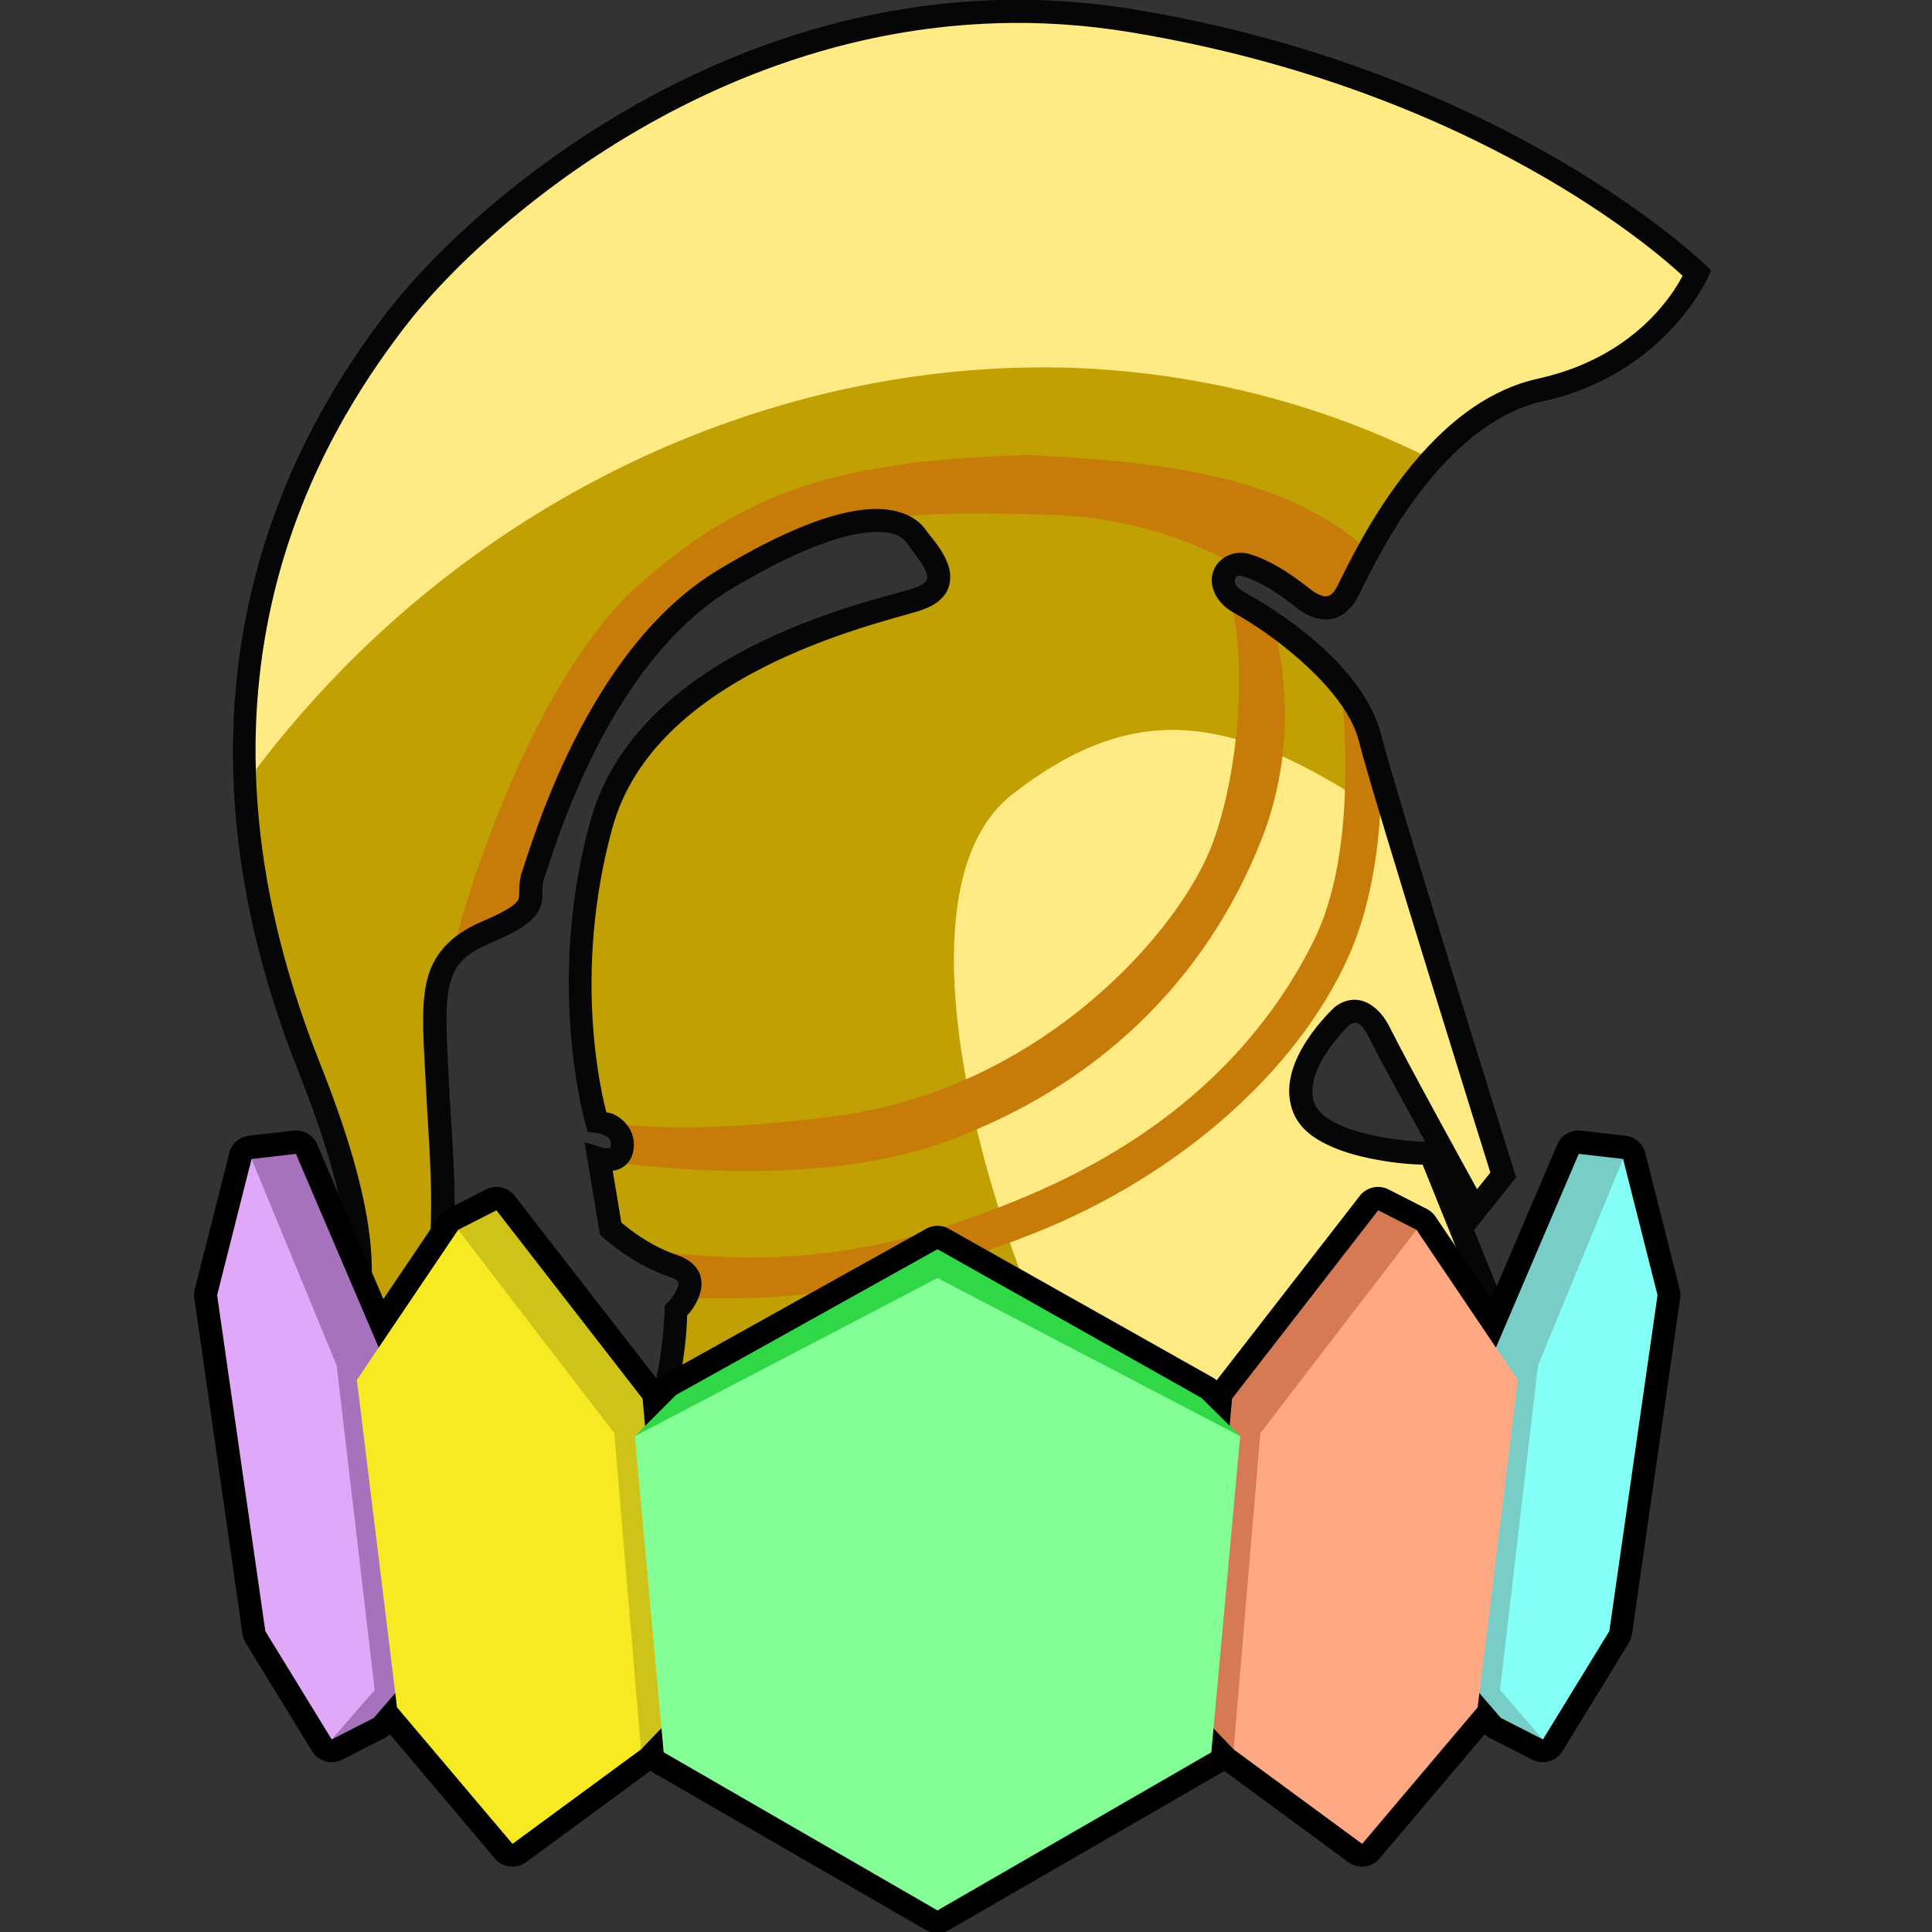 <?xml version="1.0" encoding="UTF-8" standalone="no"?>
<!-- Created with Inkscape (http://www.inkscape.org/) -->

<svg
   xmlns:dc="http://purl.org/dc/elements/1.1/"
   xmlns:cc="http://creativecommons.org/ns#"
   xmlns:rdf="http://www.w3.org/1999/02/22-rdf-syntax-ns#"
   xmlns:svg="http://www.w3.org/2000/svg"
   xmlns="http://www.w3.org/2000/svg"
   xmlns:sodipodi="http://sodipodi.sourceforge.net/DTD/sodipodi-0.dtd"
   xmlns:inkscape="http://www.inkscape.org/namespaces/inkscape"
   width="512"
   height="512"
   viewBox="0 0 135.467 135.467"
   version="1.1"
   id="svg8"
   inkscape:version="0.92.1 r15371"
   sodipodi:docname="app_icon.svg">
  <rect x="0" y="0" width="135.467" height="135.467" fill="#333333" stroke="none"/>
  <defs
     id="defs2" />
  <sodipodi:namedview
     id="base"
     pagecolor="#ffffff"
     bordercolor="#666666"
     borderopacity="1.0"
     inkscape:pageopacity="0.0"
     inkscape:pageshadow="2"
     inkscape:zoom="0.49497475"
     inkscape:cx="90.626644"
     inkscape:cy="264.09248"
     inkscape:document-units="mm"
     inkscape:current-layer="layer3"
     showgrid="false"
     units="px"
     inkscape:window-width="1858"
     inkscape:window-height="1177"
     inkscape:window-x="54"
     inkscape:window-y="-8"
     inkscape:window-maximized="1" />
  <g
     inkscape:groupmode="layer"
     id="layer3"
     inkscape:label="Layer 3">
    <g
       id="g5261"
       transform="matrix(0.613,0,0,0.613,-98.195,22.079)">
      <path
         sodipodi:nodetypes="cscccccccsssccscsssscssssscsscscccccsc"
         inkscape:connector-curvature="0"
         id="path4499-1-2-8-5-9"
         d="m 282.691,123.507 c 0,0 47.307,13.363 53.187,15.234 5.88,1.871 4.009,-3.207 2.673,-6.414 -1.336,-3.207 -14.7,-36.349 -14.7,-36.349 0,0 -12.294,-0.267 -14.433,-5.078 -2.138,-4.811 4.276,-10.691 4.276,-10.691 0,0 2.299,-2.085 4.276,1.871 2.405,4.811 10.958,20.312 10.958,20.312 l 3.207,-4.009 c 0,0 -13.631,-43.565 -15.234,-49.979 -1.604,-6.414 -9.628,-12.55 -14.967,-15.502 -3.267,-1.806 -1.625,-5.013 0.802,-4.276 2.003,0.608 3.931,1.776 6.336,3.647 2.405,1.965 4.087,1.431 5.156,-0.44 1.069,-1.871 8.82,-20.312 22.183,-23.252 13.363,-2.94 17.907,-13.363 17.907,-13.363 0,0 -22.451,-21.916 -64.679,-28.865 -42.229,-6.949 -74.568,21.649 -84.19,34.21 -9.622,12.562 -27.465,41.383 -9.889,85.526 11.493,28.865 3.517,33.099 -2.806,39.422 -5.605,5.605 -6.087,6.249 -5.412,7.417 0.806,1.334 6.882,2.472 15.168,-5.947 10.608,-10.779 8.285,-27.261 7.751,-38.22 -0.535,-10.958 -1.336,-15.234 5.613,-18.174 6.949,-2.94 4.276,-3.742 5.345,-6.682 1.069,-2.94 7.216,-24.856 21.916,-33.676 14.7,-8.82 20.296,-7.249 21.916,-4.811 1.336,1.871 5.078,5.613 -0.267,7.216 -5.345,1.604 -30.736,7.216 -35.814,25.658 -5.078,18.442 -0.535,33.943 -0.535,33.943 0,0 2.94,0.267 2.94,2.673 0,2.405 -2.673,1.604 -2.673,1.604 l 1.336,8.018 c 0,0 3.207,2.94 7.216,4.276 4.009,1.336 0.267,5.078 0.267,5.078 0,0 -0.267,13.096 -5.345,16.838 -5.078,3.742 -2.94,7.216 9.354,7.484 12.294,0.267 33.943,-14.165 41.16,-14.7 z"
         style="display:inline;fill:#ffea84;fill-opacity:1;stroke:none;stroke-width:2.646;stroke-linecap:butt;stroke-linejoin:miter;stroke-miterlimit:4;stroke-dasharray:none;stroke-opacity:1" />
      <path
         inkscape:connector-curvature="0"
         id="path4499-1-2-8-2"
         d="m 282.223,6.037 a 101.571,109.488 43.925 0 0 -10.528,0.264 101.571,109.488 43.925 0 0 -83.48,47.393 c 0.439,9.669 2.599,20.472 7.346,32.395 11.493,28.865 3.517,33.099 -2.806,39.422 -5.605,5.605 -6.087,6.248 -5.412,7.417 0.806,1.334 6.882,2.472 15.168,-5.947 10.608,-10.779 8.285,-27.261 7.75,-38.219 -0.535,-10.958 -1.336,-15.234 5.613,-18.174 1.159,-0.49 2.046,-0.921 2.732,-1.312 l -0.583,-3.255 8.694,-22.112 13.607,-15.686 8.959,-3.339 17.105,-5.345 28.553,1.881 20.031,8.935 c 1.393,-2.817 4.444,-8.783 9.018,-13.821 A 101.571,109.488 43.925 0 0 282.223,6.037 Z"
         style="display:inline;fill:#c1a003;fill-opacity:1;stroke:none;stroke-width:0.529;stroke-linecap:butt;stroke-linejoin:miter;stroke-miterlimit:4;stroke-dasharray:none;stroke-opacity:1" />
      <path
         inkscape:connector-curvature="0"
         id="path4499-1-2-80"
         d="m 266.388,19.539 -17.105,5.345 -3.386,3.751 c 12.65,-7.015 17.641,-5.496 19.155,-3.217 1.336,1.871 5.078,5.612 -0.267,7.216 -5.345,1.604 -30.736,7.216 -35.814,25.658 -5.078,18.442 -0.534,33.944 -0.534,33.944 0,0 2.94,0.267 2.94,2.673 0,2.405 -2.673,1.604 -2.673,1.604 l 1.336,8.018 c 0,0 3.207,2.94 7.216,4.276 4.009,1.336 0.268,5.078 0.268,5.078 0,0 -0.267,13.096 -5.345,16.838 -5.078,3.742 -2.94,7.217 9.354,7.484 12.294,0.267 33.943,-14.165 41.159,-14.7 0,0 0.185,0.052 0.189,0.053 -11.542,-23.787 -20.14,-58.443 -6.871,-68.742 14.396,-11.173 25.862,-9.209 43.69,3.237 -1.369,-4.554 -2.422,-8.146 -2.798,-9.652 -1.604,-6.414 -9.628,-12.55 -14.967,-15.501 -3.267,-1.806 -1.625,-5.013 0.802,-4.277 2.003,0.608 3.931,1.776 6.336,3.647 2.232,1.824 3.841,1.493 4.915,-0.059 l -14.993,-10.804 z"
         style="display:inline;fill:#c1a003;fill-opacity:1;stroke:none;stroke-width:0.529;stroke-linecap:butt;stroke-linejoin:miter;stroke-miterlimit:4;stroke-dasharray:none;stroke-opacity:1" />
      <path
         inkscape:connector-curvature="0"
         id="path4499-1-1"
         d="m 300.612,31.805 c 1.987,5.224 1.904,18.445 -1.618,28.359 -3.608,10.156 -19.511,28.197 -42.763,31.404 -13.632,1.88 -22.297,1.464 -27.139,0.797 0.866,0.235 2.284,0.873 2.284,2.544 0,2.405 -2.673,1.604 -2.673,1.604 l 0.029,0.178 c 8.225,1.201 26.127,2.836 39.794,-2.182 17.105,-6.281 29.563,-18.283 35.948,-34.478 3.921,-9.946 2.774,-19.183 1.385,-24.668 -1.374,-0.958 -2.719,-1.793 -3.924,-2.459 -0.597,-0.33 -1.028,-0.707 -1.322,-1.098 z"
         style="display:inline;fill:#c77c09;fill-opacity:1;stroke:none;stroke-width:0.529;stroke-linecap:butt;stroke-linejoin:miter;stroke-miterlimit:4;stroke-dasharray:none;stroke-opacity:1" />
      <path
         sodipodi:nodetypes="cccsscscsccccc"
         inkscape:connector-curvature="0"
         id="path4499-9"
         d="m 232.003,32.005 c -13.199,13.463 -20.055,40.494 -20.124,41.253 0.9,-1.044 2.182,-1.903 3.995,-2.67 6.949,-2.94 4.276,-3.742 5.345,-6.682 1.069,-2.94 7.217,-24.856 21.916,-33.676 8.489,-5.093 13.937,-6.718 17.342,-6.715 4.746,-0.909 10.548,-0.944 20.076,-0.635 8.688,0.282 15.716,2.843 20.946,5.708 0.369,-0.099 0.79,-0.098 1.238,0.038 2.003,0.608 3.931,1.776 6.336,3.647 2.405,1.965 4.087,1.431 5.156,-0.44 0.301,-0.527 1.151,-2.389 2.487,-4.826 -9.6,-8.93 -25.051,-10.319 -38.932,-10.974 -23.389,0.589 -33.748,4.982 -45.78,15.971 z"
         style="display:inline;fill:#c77c09;fill-opacity:1;stroke:none;stroke-width:0.529;stroke-linecap:butt;stroke-linejoin:miter;stroke-miterlimit:4;stroke-dasharray:none;stroke-opacity:1" />
      <path
         inkscape:connector-curvature="0"
         id="path4554-3"
         d="m 313.58,42.297 c 0.734,7.246 1.266,20.417 -3.092,29.226 -5.359,10.831 -15.235,21.916 -33.142,29.399 -15.609,6.523 -27.97,8.273 -44.249,5.871 1.173,0.736 2.604,1.495 4.159,2.013 2.351,0.784 2.034,2.391 1.372,3.589 10.191,0.503 22.485,-0.334 40.456,-7.598 15.603,-6.308 29.42,-18.022 35.413,-31.538 2.925,-6.595 3.655,-14.429 3.714,-20.21 -0.616,-2.103 -1.087,-3.757 -1.309,-4.646 -0.525,-2.1 -1.74,-4.169 -3.322,-6.107 z"
         style="display:inline;fill:#c77c09;fill-opacity:1;stroke:none;stroke-width:0.265px;stroke-linecap:butt;stroke-linejoin:miter;stroke-opacity:1" />
      <path
         style="color:#000000;font-style:normal;font-variant:normal;font-weight:normal;font-stretch:normal;font-size:medium;line-height:normal;font-family:sans-serif;font-variant-ligatures:normal;font-variant-position:normal;font-variant-caps:normal;font-variant-numeric:normal;font-variant-alternates:normal;font-feature-settings:normal;text-indent:0;text-align:start;text-decoration:none;text-decoration-line:none;text-decoration-style:solid;text-decoration-color:#000000;letter-spacing:normal;word-spacing:normal;text-transform:none;writing-mode:lr-tb;direction:ltr;text-orientation:mixed;dominant-baseline:auto;baseline-shift:baseline;text-anchor:start;white-space:normal;shape-padding:0;clip-rule:nonzero;display:inline;overflow:visible;visibility:visible;opacity:1;isolation:auto;mix-blend-mode:normal;color-interpolation:sRGB;color-interpolation-filters:linearRGB;solid-color:#000000;solid-opacity:1;vector-effect:none;fill:#060606;fill-opacity:1;fill-rule:nonzero;stroke:none;stroke-width:2.646;stroke-linecap:butt;stroke-linejoin:miter;stroke-miterlimit:4;stroke-dasharray:none;stroke-dashoffset:0;stroke-opacity:1;color-rendering:auto;image-rendering:auto;shape-rendering:auto;text-rendering:auto;enable-background:accumulate"
         d="m 274.26,-36.01 c -15.073,0.432 -28.502,5.021 -39.57,10.986 -14.758,7.954 -25.338,18.317 -30.289,24.781 -9.736,12.71 -27.831,42.207 -10.068,86.82 5.699,14.314 6.464,22.333 5.223,27.357 -1.241,5.025 -4.481,7.387 -7.734,10.641 -2.807,2.807 -4.331,4.345 -5.195,5.527 -0.432,0.591 -0.742,1.137 -0.822,1.803 -0.081,0.666 0.165,1.287 0.395,1.684 l 0.006,0.012 0.008,0.01 c 0.539,0.892 1.384,1.225 2.416,1.432 1.032,0.207 2.304,0.195 3.787,-0.141 2.966,-0.671 6.762,-2.646 11.039,-6.992 11.149,-11.329 8.658,-28.377 8.129,-39.213 -0.268,-5.503 -0.556,-9.284 -0.027,-11.752 0.529,-2.468 1.588,-3.765 4.834,-5.139 1.785,-0.755 2.993,-1.383 3.873,-2.016 0.88,-0.633 1.466,-1.343 1.736,-2.1 0.27,-0.757 0.227,-1.4 0.234,-1.895 0.008,-0.495 0.03,-0.889 0.23,-1.439 0.309,-0.848 0.863,-2.686 1.807,-5.258 0.944,-2.572 2.253,-5.816 3.977,-9.23 3.447,-6.829 8.565,-14.303 15.57,-18.506 7.257,-4.354 12.202,-6.078 15.336,-6.447 3.134,-0.369 4.303,0.491 4.797,1.234 l 0.012,0.02 0.014,0.018 c 0.765,1.071 1.899,2.43 2.188,3.34 0.144,0.455 0.126,0.641 -0.014,0.863 -0.14,0.222 -0.584,0.629 -1.744,0.977 -5.055,1.516 -31.349,7.111 -36.709,26.574 -5.182,18.819 -0.529,34.668 -0.529,34.668 l 0.254,0.863 0.896,0.082 c 0,0 0.521,0.06 0.998,0.299 0.477,0.238 0.738,0.391 0.738,1.055 0,0.356 -0.062,0.364 -0.053,0.354 0.01,-0.01 -0.016,0.022 -0.158,0.043 -0.284,0.043 -0.76,-0.059 -0.76,-0.059 l -2.033,-0.611 1.76,10.562 0.336,0.309 c 0,0 3.331,3.103 7.691,4.557 0.768,0.256 0.879,0.479 0.922,0.588 0.043,0.109 0.05,0.344 -0.096,0.713 -0.29,0.737 -1.074,1.586 -1.074,1.586 l -0.377,0.377 -0.012,0.531 c 0,0 -0.068,3.179 -0.746,6.799 -0.679,3.619 -2.106,7.562 -4.061,9.002 -1.384,1.02 -2.391,2.054 -2.863,3.311 -0.472,1.256 -0.113,2.793 0.896,3.756 2.02,1.926 5.806,2.668 12.076,2.805 6.681,0.145 15.186,-3.515 23.07,-7.172 3.942,-1.828 7.707,-3.673 10.904,-5.08 3.113,-1.37 5.713,-2.268 7.156,-2.412 0.287,0.081 11.679,3.3 24.084,6.83 12.56,3.574 25.929,7.406 28.76,8.307 1.615,0.514 2.877,0.664 3.996,0.197 1.119,-0.467 1.697,-1.661 1.768,-2.668 0.14,-2.013 -0.79,-4.083 -1.469,-5.713 -0.968,-2.324 -7.129,-17.61 -10.975,-27.141 l 4.812,-6.018 -0.211,-0.672 c 0,0 -3.406,-10.888 -7.014,-22.578 -3.607,-11.69 -7.44,-24.291 -8.199,-27.326 -1.807,-7.229 -10.084,-13.284 -15.611,-16.34 -1.261,-0.697 -1.207,-1.248 -1.117,-1.523 0.09,-0.275 0.271,-0.517 0.895,-0.328 1.778,0.54 3.562,1.601 5.908,3.426 l -0.023,-0.02 c 1.365,1.115 2.743,1.696 4.102,1.502 1.359,-0.194 2.383,-1.163 3.039,-2.311 0.39,-0.683 0.989,-2.04 2.057,-4.043 1.067,-2.003 2.528,-4.528 4.352,-7.068 3.648,-5.081 8.745,-10.149 14.912,-11.506 13.943,-3.067 18.834,-14.127 18.834,-14.127 l 0.365,-0.838 -0.652,-0.637 c 0,0 -22.794,-22.215 -65.389,-29.225 -5.364,-0.883 -10.571,-1.201 -15.596,-1.057 z m 0.066,2.643 c 4.865,-0.139 9.906,0.171 15.1,1.025 39.962,6.576 61.311,26.071 63.223,27.873 -1.041,2.01 -5.447,9.322 -16.52,11.758 -7.196,1.583 -12.659,7.204 -16.494,12.547 -1.918,2.671 -3.431,5.295 -4.535,7.367 -1.104,2.072 -1.875,3.722 -2.02,3.975 -0.413,0.723 -0.764,0.954 -1.115,1.004 -0.351,0.05 -1.014,-0.084 -2.055,-0.934 l -0.014,-0.01 -0.012,-0.01 c -2.465,-1.917 -4.536,-3.193 -6.764,-3.869 -1.803,-0.547 -3.657,0.445 -4.178,2.041 -0.521,1.596 0.346,3.551 2.352,4.66 5.151,2.848 12.922,9.064 14.322,14.664 0.845,3.379 4.629,15.769 8.238,27.465 3.501,11.347 6.614,21.294 6.809,21.916 l -1.52,1.9 c -1.252,-2.273 -7.84,-14.218 -9.99,-18.518 -1.122,-2.244 -2.747,-3.193 -4.107,-3.148 -1.36,0.044 -2.242,0.889 -2.242,0.889 l -0.002,0.004 -0.002,0.002 c 0,0 -1.715,1.562 -3.158,3.799 -1.443,2.237 -2.783,5.367 -1.434,8.404 0.724,1.629 2.181,2.699 3.791,3.477 1.61,0.777 3.437,1.279 5.176,1.627 3.003,0.601 5.04,0.632 5.74,0.656 0.511,1.267 13.065,32.401 14.414,35.639 0.657,1.577 1.33,3.65 1.27,4.51 -0.03,0.43 -0.003,0.353 -0.145,0.412 -0.142,0.059 -0.851,0.144 -2.176,-0.277 -3.05,-0.97 -16.275,-4.755 -28.838,-8.33 -12.563,-3.575 -24.391,-6.916 -24.391,-6.916 l -0.225,-0.065 -0.232,0.018 c -2.193,0.162 -4.906,1.227 -8.182,2.668 -3.276,1.441 -7.044,3.288 -10.953,5.102 -7.818,3.626 -16.285,7.05 -21.898,6.928 -6.024,-0.131 -9.455,-1.26 -10.309,-2.074 -0.427,-0.407 -0.417,-0.456 -0.246,-0.912 0.171,-0.456 0.8,-1.258 1.955,-2.109 3.124,-2.302 4.369,-6.78 5.094,-10.645 0.671,-3.577 0.72,-6.247 0.732,-6.695 0.342,-0.37 0.912,-1.042 1.336,-2.117 0.289,-0.734 0.479,-1.686 0.096,-2.654 -0.383,-0.968 -1.308,-1.713 -2.545,-2.125 -3.359,-1.12 -5.967,-3.356 -6.414,-3.746 l -0.984,-5.904 c 0.519,-0.084 1.142,-0.293 1.641,-0.816 0.511,-0.536 0.781,-1.331 0.781,-2.178 0,-1.742 -1.208,-2.923 -2.201,-3.42 -0.482,-0.241 -0.584,-0.196 -0.941,-0.277 -0.463,-1.706 -3.977,-15.614 0.691,-32.566 4.797,-17.42 29.282,-23.051 34.918,-24.742 1.513,-0.454 2.604,-1.117 3.225,-2.105 0.621,-0.989 0.585,-2.155 0.295,-3.07 -0.58,-1.83 -1.985,-3.277 -2.557,-4.076 l 0.025,0.037 c -1.126,-1.695 -3.564,-2.839 -7.309,-2.398 -3.744,0.441 -8.946,2.341 -16.389,6.807 -7.695,4.617 -13.002,12.511 -16.57,19.58 -1.784,3.535 -3.131,6.872 -4.1,9.512 -0.969,2.64 -1.583,4.644 -1.809,5.266 -0.334,0.92 -0.38,1.729 -0.389,2.303 -0.009,0.574 -0.018,0.867 -0.082,1.045 -0.064,0.178 -0.181,0.406 -0.787,0.842 -0.607,0.436 -1.672,1.012 -3.361,1.727 -3.703,1.567 -5.717,3.877 -6.391,7.021 -0.674,3.144 -0.293,6.98 -0.027,12.436 0.54,11.08 2.695,26.997 -7.373,37.227 -4.008,4.073 -7.391,5.739 -9.736,6.27 -1.173,0.265 -2.091,0.246 -2.684,0.127 -0.593,-0.119 -0.808,-0.43 -0.672,-0.205 l 0.014,0.021 c -0.108,-0.187 -0.056,-0.082 -0.061,-0.041 -0.005,0.041 0.029,-0.144 0.334,-0.561 0.609,-0.833 2.13,-2.419 4.928,-5.217 3.069,-3.069 6.979,-5.988 8.434,-11.877 1.455,-5.889 0.461,-14.42 -5.332,-28.971 -17.389,-43.674 0.201,-71.819 9.709,-84.232 4.67,-6.098 15.071,-16.315 29.445,-24.062 10.781,-5.811 23.787,-10.255 38.381,-10.672 z m 40.807,114.352 c 0.283,-0.009 0.799,-0.024 1.654,1.688 1.438,2.875 3.755,7.026 6.424,11.908 -0.545,-0.018 -2.657,-0.063 -5.516,-0.635 -1.602,-0.32 -3.249,-0.788 -4.545,-1.414 -1.296,-0.626 -2.178,-1.391 -2.523,-2.168 -0.788,-1.774 0.009,-3.991 1.238,-5.896 1.228,-1.903 2.714,-3.273 2.719,-3.277 0,0 0.265,-0.196 0.549,-0.205 z"
         id="path4499-1-2-8-5-5-7"
         inkscape:connector-curvature="0" />
      <g
         transform="translate(287.737,-88.88)"
         id="g5060-1">
        <path
           style="color:#000000;font-style:normal;font-variant:normal;font-weight:normal;font-stretch:normal;font-size:medium;line-height:normal;font-family:sans-serif;font-variant-ligatures:normal;font-variant-position:normal;font-variant-caps:normal;font-variant-numeric:normal;font-variant-alternates:normal;font-feature-settings:normal;text-indent:0;text-align:start;text-decoration:none;text-decoration-line:none;text-decoration-style:solid;text-decoration-color:#000000;letter-spacing:normal;word-spacing:normal;text-transform:none;writing-mode:lr-tb;direction:ltr;text-orientation:mixed;dominant-baseline:auto;baseline-shift:baseline;text-anchor:start;white-space:normal;shape-padding:0;clip-rule:nonzero;display:inline;overflow:visible;visibility:visible;opacity:1;isolation:auto;mix-blend-mode:normal;color-interpolation:sRGB;color-interpolation-filters:linearRGB;solid-color:#000000;solid-opacity:1;vector-effect:none;fill:#000000;fill-opacity:1;fill-rule:nonzero;stroke:none;stroke-width:5.292;stroke-linecap:round;stroke-linejoin:round;stroke-miterlimit:4;stroke-dasharray:none;stroke-dashoffset:0;stroke-opacity:1;color-rendering:auto;image-rendering:auto;shape-rendering:auto;text-rendering:auto;enable-background:accumulate"
           d="m 53.048,182.174 a 2.646,2.646 0 0 0 -2.471,1.605 l -7.56,17.683 -6.371,-9.441 a 2.646,2.646 0 0 0 -0.992,-0.877 l -4.374,-2.228 a 2.646,2.646 0 0 0 -3.291,0.735 l -16.372,21.099 a 2.646,2.646 0 0 0 -0.463,-0.335 l -30.176,-16.997 a 2.646,2.646 0 0 0 -2.587,-0.006 l -29.905,16.668 a 2.646,2.646 0 0 0 -0.583,0.44 l -0.214,0.214 -16.36,-21.083 a 2.646,2.646 0 0 0 -3.291,-0.735 l -4.374,2.228 a 2.646,2.646 0 0 0 -0.992,0.877 l -6.371,9.441 -7.56,-17.683 a 2.646,2.646 0 0 0 -2.735,-1.589 l -5.072,0.583 a 2.646,2.646 0 0 0 -2.263,1.98 l -3.938,15.574 a 2.646,2.646 0 0 0 -0.054,1.024 l 5.51,38.423 a 2.646,2.646 0 0 0 0.363,1.007 l 7.594,12.385 a 2.646,2.646 0 0 0 3.459,0.973 l 4.812,-2.458 a 2.646,2.646 0 0 0 0.627,-0.447 l 12.01,14.201 a 2.646,2.646 0 0 0 3.587,0.424 l 14.205,-10.441 a 2.646,2.646 0 0 0 0.195,0.128 l 31.314,18.079 a 2.646,2.646 0 0 0 2.646,0 l 31.314,-18.079 a 2.646,2.646 0 0 0 0.176,-0.114 l 14.184,10.426 a 2.646,2.646 0 0 0 3.587,-0.423 L 42.273,251.237 a 2.646,2.646 0 0 0 0.627,0.446 l 4.812,2.458 a 2.646,2.646 0 0 0 3.459,-0.974 l 7.594,-12.385 a 2.646,2.646 0 0 0 0.363,-1.007 l 5.51,-38.423 a 2.646,2.646 0 0 0 -0.054,-1.024 l -3.938,-15.574 a 2.646,2.646 0 0 0 -2.263,-1.98 l -5.072,-0.583 a 2.646,2.646 0 0 0 -0.264,-0.017 z m 1.619,5.499 1.298,0.149 3.362,13.296 -5.358,37.365 -6.029,9.832 -2.171,-1.109 -2.115,-2.449 a 2.646,2.646 0 0 0 -4.629,1.407 l -0.103,0.842 -11.102,13.126 -12.521,-9.203 -2.148,-2.236 a 2.646,2.646 0 0 0 -4.543,1.594 l -0.124,1.363 -28.804,16.629 -28.804,-16.629 -0.128,-1.401 a 2.646,2.646 0 0 0 -4.543,-1.593 l -2.184,2.273 -12.521,9.203 -11.102,-13.126 -0.103,-0.842 a 2.646,2.646 0 0 0 -4.629,-1.407 l -2.116,2.449 -2.171,1.109 -6.029,-9.832 -5.358,-37.365 3.362,-13.296 1.297,-0.149 8.694,20.335 a 2.646,2.646 0 0 0 4.626,0.44 l 8.705,-12.9 1.815,-0.924 14.899,19.2 0.212,2.345 a 2.646,2.646 0 0 0 4.506,1.632 l 3.277,-3.279 28.288,-15.766 28.576,16.096 2.977,2.939 a 2.646,2.646 0 0 0 4.494,-1.644 l 0.21,-2.323 14.899,-19.2 1.815,0.924 8.705,12.9 a 2.646,2.646 0 0 0 4.626,-0.44 z"
           id="path4833-6-0"
           inkscape:connector-curvature="0" />
        <g
           id="g4955-5"
           transform="matrix(0.623,0,0,0.623,-53.616,64.401)">
          <g
             id="g4881-3">
            <path
               style="fill:#78cdc7;fill-opacity:1;stroke:none;stroke-width:0.265px;stroke-linecap:butt;stroke-linejoin:miter;stroke-opacity:1"
               d="m 179.329,194.267 -8.143,-0.936 -15.368,35.948 -6.548,58.799 7.617,8.82 7.725,3.946 z"
               id="path4833-08"
               inkscape:connector-curvature="0" />
            <path
               style="opacity:1;fill:#84fff5;fill-opacity:1;stroke:none;stroke-width:1.897;stroke-linecap:round;stroke-linejoin:round;stroke-miterlimit:4;stroke-dasharray:none;stroke-dashoffset:0;stroke-opacity:1"
               inkscape:transform-center-y="-3.4609649e-006"
               d="m 176.805,280.96 -12.193,19.884 -7.886,-9.091 6.974,-59.564 15.629,-37.922 6.323,25.004 z"
               id="path4740-9-1-6"
               inkscape:connector-curvature="0"
               sodipodi:nodetypes="ccccccc"
               inkscape:transform-center-x="-2.290055e-006" />
          </g>
          <g
             id="g4877-2">
            <path
               style="fill:#d67a53;fill-opacity:1;stroke:none;stroke-width:0.265px;stroke-linecap:butt;stroke-linejoin:miter;stroke-opacity:1"
               d="m 141.394,207.269 -7.023,-3.578 -26.836,34.585 -5.292,58.586 5.587,5.814 33.564,-95.407"
               id="path4835-6"
               inkscape:connector-curvature="0" />
            <path
               style="opacity:1;fill:#ffa984;fill-opacity:1;stroke:none;stroke-width:1.897;stroke-linecap:round;stroke-linejoin:round;stroke-miterlimit:4;stroke-dasharray:none;stroke-dashoffset:0;stroke-opacity:1"
               inkscape:transform-center-y="-3.4609649e-006"
               d="m 152.628,294.947 -21.205,25.071 -23.594,-17.341 4.895,-58.052 28.669,-37.355 18.602,27.566 z"
               id="path4740-9-0"
               inkscape:connector-curvature="0"
               sodipodi:nodetypes="ccccccc"
               inkscape:transform-center-x="-2.290055e-006" />
          </g>
          <g
             id="g4865-8">
            <path
               style="fill:#a672bc;fill-opacity:1;stroke:none;stroke-width:0.265px;stroke-linecap:butt;stroke-linejoin:miter;stroke-opacity:1"
               d="m -72.485,194.267 8.143,-0.936 15.368,35.948 6.548,58.799 -7.617,8.82 -7.725,3.946 z"
               id="path4833-4-6"
               inkscape:connector-curvature="0" />
            <path
               style="opacity:1;fill:#e1a8f9;fill-opacity:1;stroke:none;stroke-width:1.897;stroke-linecap:round;stroke-linejoin:round;stroke-miterlimit:4;stroke-dasharray:none;stroke-dashoffset:0;stroke-opacity:1"
               inkscape:transform-center-y="-3.4609649e-006"
               d="m -69.961,280.96 12.193,19.884 7.886,-9.091 -6.974,-59.564 -15.629,-37.922 -6.323,25.004 z"
               id="path4740-9-1-2-45"
               inkscape:connector-curvature="0"
               sodipodi:nodetypes="ccccccc"
               inkscape:transform-center-x="2.290055e-006" />
          </g>
          <g
             id="g4869-3">
            <path
               style="fill:#cec419;fill-opacity:1;stroke:none;stroke-width:0.265px;stroke-linecap:butt;stroke-linejoin:miter;stroke-opacity:1"
               d="m -34.55,207.269 7.023,-3.578 26.836,34.585 5.292,58.586 -5.587,5.814 -33.564,-95.407"
               id="path4835-9-3"
               inkscape:connector-curvature="0" />
            <path
               style="opacity:1;fill:#f7ea23;fill-opacity:1;stroke:none;stroke-width:1.897;stroke-linecap:round;stroke-linejoin:round;stroke-miterlimit:4;stroke-dasharray:none;stroke-dashoffset:0;stroke-opacity:1"
               inkscape:transform-center-y="-3.4609649e-006"
               d="m -45.784,294.947 21.205,25.071 23.594,-17.341 -4.895,-58.052 -28.669,-37.355 -18.602,27.566 z"
               id="path4740-9-7-84"
               inkscape:connector-curvature="0"
               sodipodi:nodetypes="ccccccc"
               inkscape:transform-center-x="2.290055e-006" />
          </g>
          <g
             id="g4873-45">
            <path
               style="fill:#30d747;fill-opacity:1;stroke:none;stroke-width:0.265px;stroke-linecap:butt;stroke-linejoin:miter;stroke-opacity:1"
               d="m 109.02,245.153 -7.118,-7.028 -48.448,-27.289 -48.011,26.76 -7.555,7.558 z"
               id="path4837-60"
               inkscape:connector-curvature="0"
               sodipodi:nodetypes="cccccc" />
            <path
               style="opacity:1;fill:#84ff95;fill-opacity:1;stroke:none;stroke-width:2.646;stroke-linecap:round;stroke-linejoin:round;stroke-miterlimit:4;stroke-dasharray:none;stroke-dashoffset:0;stroke-opacity:1"
               inkscape:transform-center-y="-3.4609649e-006"
               d="M 103.729,303.206 53.454,332.232 3.179,303.206 -2.113,245.153 53.454,216.127 109.02,245.153 Z"
               id="path4740-94"
               inkscape:connector-curvature="0"
               sodipodi:nodetypes="ccccccc" />
          </g>
        </g>
      </g>
    </g>
  </g>
</svg>
